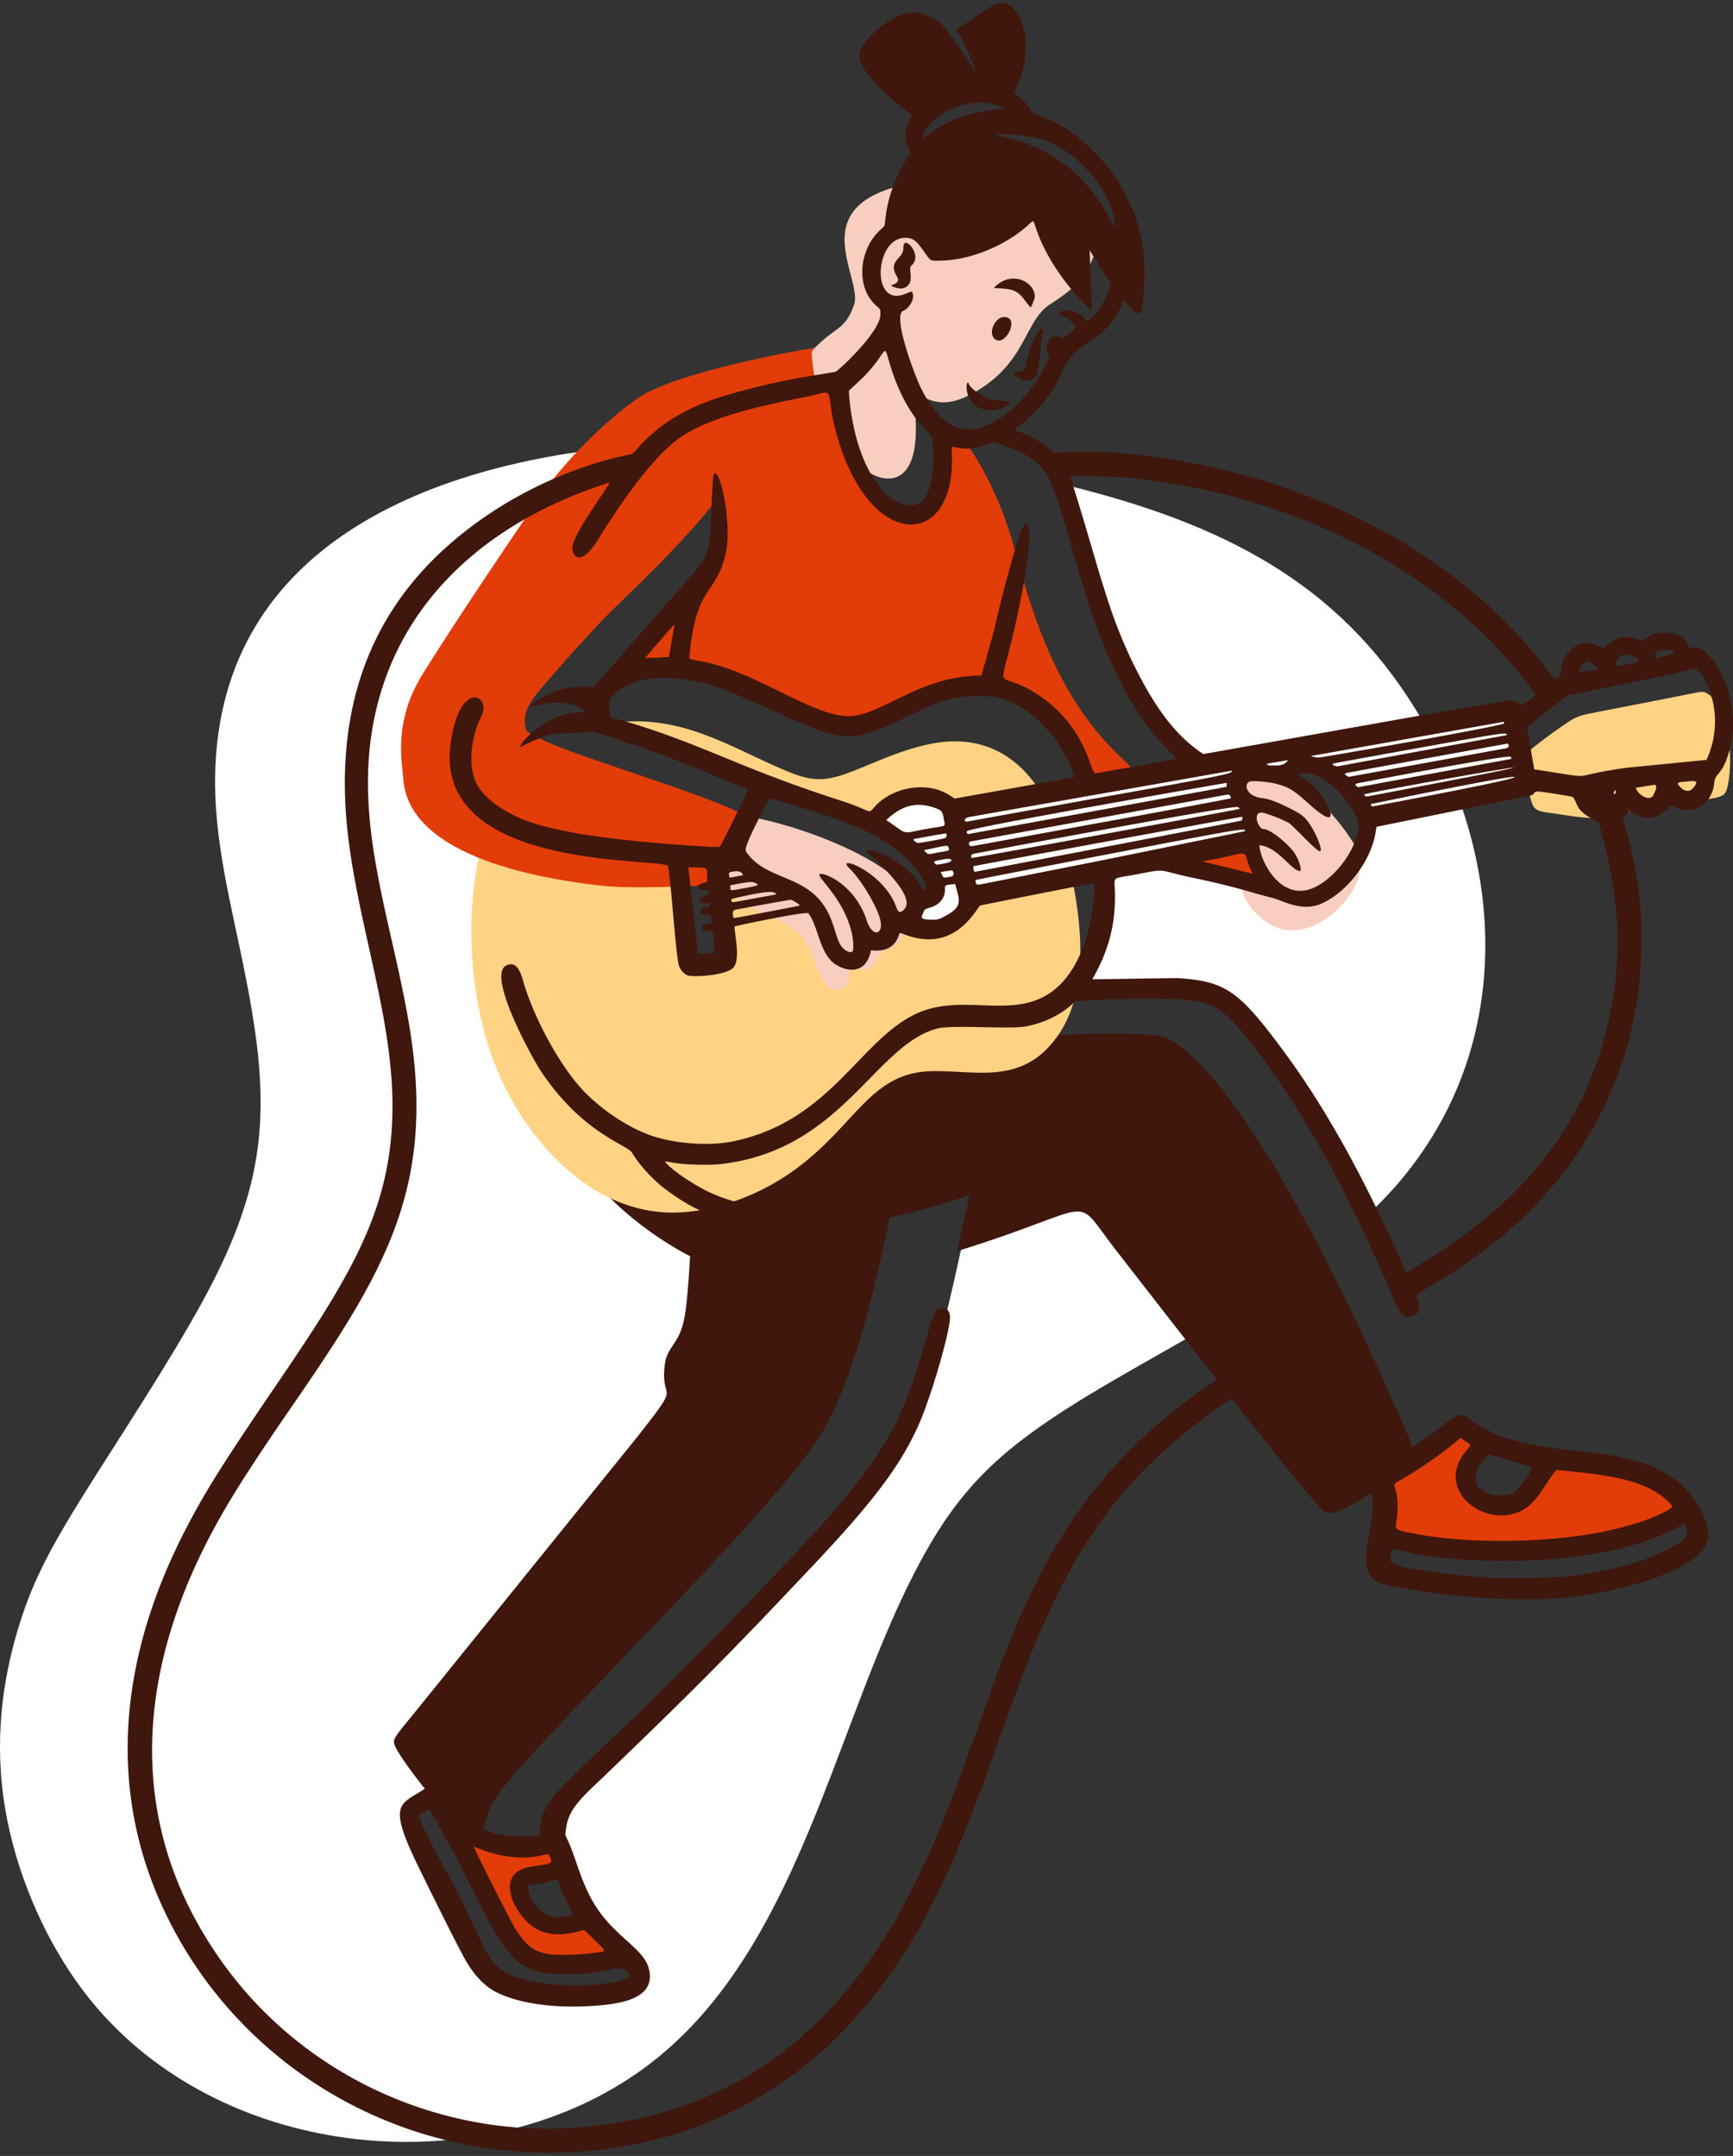 <svg width="266" height="331" fill="none" xmlns="http://www.w3.org/2000/svg"><rect width="100%" height="100%" fill="#333333" stroke="none"/><path fill-rule="evenodd" clip-rule="evenodd" d="M160.135 218.679c-5.505 3.834-10.944 8.29-15.827 15.893-15.628 24.341-19.708 64.18-45.516 83.002-23.891 17.427-62.027 14.564-82.74-7.995C7.955 300.764 2.713 288.715.846 277.99c-1.868-10.725-.362-20.088 1.769-27.395 2.13-7.306 4.883-12.55 10.19-21.065 5.306-8.514 13.172-20.322 18.414-29.956 10.42-19.149 10.34-30.795 6.095-51.577-1.902-9.306-4.458-19.07-4.295-28.869.608-36.27 34.713-49.063 68.252-51.003-5.736 4.29-8.336 8.063-13.401 15.85-4.23 6.477-10.258 15.914-13.404 22.338-3.145 6.424-3.41 9.83-3.113 12.516.883 8.041 5.416 5.172 7.373 12.158 2.832 10.149-.18 21.488 9.268 33.327 19.259 24.102 43.566 15.341 28.349 47.187-3.539 7.407-7.824 14.549-16.202 25.232-8.377 10.683-20.824 24.904-27.821 32.391-6.998 7.487-8.539 8.246-9.277 8.914-.738.668-.672 1.262.885 4.702 1.557 3.441 4.614 9.732 7.258 14.044 4.871 7.91 9.688 9.83 17.974 10.01 3.58.079 8.04-.28 8.488-3.161.473-3.036-11.127-9.63-12.108-23.12-.132-1.805.13-2.686 2.588-5.308s7.11-6.979 11.847-11.549c9.228-8.914 22.587-22.47 30.803-32.44 8.791-10.673 11.541-17.39 14.713-30.494 1.491-6.161 2.965-13.337 3.718-16.892.752-3.555.786-3.491 3.799-4.342 3.014-.85 9.014-2.628 12.304-3.392 3.29-.764 3.884-.54 5.391.327 6.753 3.89 14.888 16.451 20.194 23.94-10.833 6.604-22.241 12.38-30.763 18.316Zm1.742-144.623c23.931 5.659 41.875 14.22 54.188 32.949 16.485 25.051 17.121 57.844-6.036 79.421-1.404-3.309-6.552-12.639-10.013-18.014-3.888-6.03-8.101-11.371-11.78-14.139-3.68-2.769-6.783-2.965-10.765-2.984-19.081-.078-12.84 2.259-9.732-6.175 1.428-3.884 1.348-9.364 2.178-11.108.327-.688.787-.788 2.49-1.017 5.778-.776 7.054-.939 12.639.427 2.407.59 5.914 1.375 8.552 2.195 4.647 1.443 6.803 3.336 9.945 1.31 3.645-2.347 8.087-8.025 6.097-12.386-1.954-4.275-8.151-8.757-13.04-8.627-3.399.087-9.63 1.439-12.585.59-2.622-.754-7.556-7.272-9.748-11.034-6.406-10.955-7.552-21.99-12.39-31.408Z" fill="#fff"/><path fill-rule="evenodd" clip-rule="evenodd" d="M71.143 283.76c1.376 2.965 4.163 8.47 6.26 11.796 3.21 5.086 6.018 6.207 11.731 5.996 2.227-.082 4.39-.475 5.227-.9.836-.426.343-.885-.558-1.884-5.66-6.278-3.01-2.721-8.502-3.573-3.385-.524-5.503-3.094-5.194-5.914.327-2.992 6.598-.979 5.882-3.917-.963-3.948-3.926-1.023-10.192-2.638-4.837-1.243-7.262-4.58-4.654 1.034Zm151.924-64.032c-13.6 10.533-9.63 4.921-9.862 12.705-.087 2.831-.927 2.771 2.285 3.499 11.234 2.548 27.284 2.797 38.348-1.565 2.638-1.039 3.687-1.891 4.112-2.491.426-.6.231-.941-.786-1.76-3.727-3.009-8.606-4.506-13.672-5.186-8.161-1.097-5.732 1.178-9.511 4.414-3.445 2.957-8.446.429-8.226-3.21.265-4.201 4.083-3.93-.892-6.913-.574-.345-.787-.295-1.806.491l.01.016Z" fill="#E23C08"/><path fill-rule="evenodd" clip-rule="evenodd" d="M137.261 183.784c-2.261 10.504-5.577 27.255-11.47 36.767-7.577 12.237-45.54 48.676-49.773 55.571-2.598 4.233-.662 4.921-3.507 5.312-2.192.305-10.931-11.086-11.878-13.353-.426-1.015-.231-1.204 3.009-5.144l34.346-42.543c6.857-8.739 3.37-4.782 4.03-10.715.347-3.105 2.227-3.101 3.03-7.34.75-3.932 1.003-13.484 1.392-17.221.261-2.422 1.023-.694 9.814-1.589 22.901-2.327 23.071-9.351 21.005.247l.002.008Z" fill="#3F170D"/><path fill-rule="evenodd" clip-rule="evenodd" d="M94.214 184.472c5.126 4.949 13.724 10.709 22.479 12.181l.572-8.578c.259-2.422 1.023-.694 9.814-1.589 22.901-2.327 23.071-9.351 21.005.247a814.23 814.23 0 0 1-1.175 5.36c22.268-6.907 17.453-9.076 24.18-.423 3.649 4.7 29.26 37.796 31.982 40.264.917.832 2.982-.082 4.161-.738 3.503-1.946 6.496-3.951 9.341-6.779.819-.817.851-.977-.967-5.166-6.313-14.541-21.528-47.86-33.704-58.045-2.293-1.918-3.374-2.11-4.931-2.271-4.592-.471-12.378-.201-17.052.144-5.088.376-3.311 2.227-8.733 3.327-8.336 1.689-14.18-2.183-22.365 5.216-5.477 4.949-8.771 10.205-16.597 13.527-13.35 5.668-23.326-1.805-18.006 3.327l-.004-.004Z" fill="#3F170D"/><path fill-rule="evenodd" clip-rule="evenodd" d="M240.529 110.971c-1.549 1.032-4.301 3.01-5.638 4.185-1.336 1.176-1.251 1.533-.94 2.949 1.282 5.84.908 6.234 3.41 6.621 11.235 1.701 6.101.758 18.415-1.14 3.031-.467 5.8-.746 7.332-1.057 1.533-.311 1.828-.654 2.105-1.966.933-4.382.014-12.513-3.375-14.204-.523-.263-.802-.164-3.94.466-3.137.63-9.134 1.793-12.304 2.407-3.169.614-3.514.704-5.063 1.737l-.002.002Z" fill="#FFD284"/><path fill-rule="evenodd" clip-rule="evenodd" d="M193.167 118.798c-5.098.152-1.846 9.007-1.74 9.172.646.989-4.77 8.909 3.65 14.001 4.756 2.877 11.421-1.824 13.319-6.895a6.387 6.387 0 0 0-.632-5.608c-2.877-4.64-8.5-10.855-14.593-10.67h-.004Z" fill="#F7CEBF"/><path fill-rule="evenodd" clip-rule="evenodd" d="M134.338 125.235c.64-.602 1.769-1.671 3.252-2.343a8.948 8.948 0 0 1 4.859-.704c1.541.247 2.784 1.015 3.448 1.805.664.791.747 1.591 1.106 4.089.359 2.498 1.003 6.693 1.286 8.863.283 2.171.222 2.319-.311 2.917-.534.598-1.531 1.647-2.769 2.207-1.238.56-2.71.646-3.685.558-.975-.089-1.451-.353-1.623-.664-.173-.311-.042-.672.188-1.214.232-.569.5-1.122.803-1.655.245-.401.401-.458.837-.696a14.73 14.73 0 0 0 1.572-1.003c.458-.351.689-.646.237-1.589-.451-.943-1.581-2.532-3.113-4.195a39.315 39.315 0 0 0-4.703-4.326 9.586 9.586 0 0 0-1.974-1.171c-.201-.131-.048-.279.59-.885v.006Z" fill="#fff"/><path fill-rule="evenodd" clip-rule="evenodd" d="M147.625 124.118c-2.39.477-1.846-.321-1.294 2.491l2.09 11.486c.03.188 22.028-4.237 43.771-8.693-.337-2.596.14-5.675-.249-6.141-.126-.15-4.646-3.657.311-4.456 2.175-.351 4.568.181 5.417-.31 1.316-.771 2.319-1.888 5.707.252 2.027 1.28 5.897 4.596 6.476 7.022 13.791-2.855 24.476-5.108 24.608-5.216l-2.128-9.881c-.46-1.934-.46-1.934-13.077.345l-71.62 13.107-.012-.006Z" fill="#fff"/><path fill-rule="evenodd" clip-rule="evenodd" d="M74.293 128.423c-3.33 11.369-2.374 26.807 2.899 37.833 4.961 10.376 14.508 20.174 26.543 19.907 5.899-.13 12.583-2.556 17.825-6.259 9.783-6.908 11.837-15.217 21.398-15.448 6.918-.168 14.072 2.291 19.482-5.555 4.223-6.127 3.92-15.305 2.135-23.896l-16.148 3.09c.1 1.105-.03 1.298-.447 1.765-3.455 3.88-7.624 2.923-8.077 2.107-.305-.55.754-2.558 1.089-3.009-3.91 5.079-2.447.786-4.307 4.634-.913 1.894-3.762-.127-4.169.688-.235.469-.088 3.611-2.5 2.654-2.999-1.204-3.783-6.406-6.536-9.012-1.308-1.235-9.146-5.392-11.1-5.513-2.407-.148-2.016.524-1.777 3.01.228 2.391.704 6.929.818 9.29.137 2.823.056 2.795-2.425 2.727-3.792-.103-3.323-.115-3.694-3.367-.305-2.654-.894-7.683-1.189-10.207-.444-3.812.373-1.958-10.174-3.471-5.236-.752-14.597-2.313-18.55-5.069a29.873 29.873 0 0 0-1.096 3.111v-.01Zm71.386-14.581c-5.473.295-11.273 3.244-15.157 4.703-3.884 1.458-5.848 1.424-9.403-.016-8.737-3.543-16.561-9.249-27.78-7.439l30.27 11.718c5.932 2.207 10.895 3.717 15.247 7.204-5.216-5.035-6.029-3.338-4.514-4.777 2.118-2.006 4.766-3.581 8.111-3.047 1.631.261 3.117 1.168 3.731 2.195l13.642-2.584c-3.585-5.914-8.707-8.25-14.151-7.957h.004Zm-2.003 22.293c.089 1.683-1.671 1.547-2.62 2.732.705-.828 3.18-1.203 2.62-2.732Z" fill="#FFD284"/><path fill-rule="evenodd" clip-rule="evenodd" d="M114.214 127.243c-.845 1.722-2.367 5.046-3.032 6.821-.664 1.776-.467 2.007.271 2.639 5.712 4.887 10.771 3.831 13.189 9.83.742 1.841 1.444 5.37 3.745 5.497 1.932.104 1.963-2.468 2.073-2.827.263-.871 2.179.221 3.44-.778.671-.534.933-1.663 1.327-2.179.565-.742 2.092-.283 3.169-2.237 1.003-1.834-.226-1.446 2.033-2.04 1.502-.401 1.159-2.576-.201-4.382-4.516-6.018-16.481-10.326-23.438-11.846-1.573-.345-1.736-.231-2.58 1.49l.004.012Z" fill="#F7CEBF"/><path fill-rule="evenodd" clip-rule="evenodd" d="M147.641 67.457c-2.877-.401-3.048-1.896-2.973.688.084 2.968.21 9.175-3.411 10.633-4.237 1.701-8.982-5.52-10.633-9.682-3.478-8.807-1.496-16.38-5.44-15.73-6.079 1.003-20.04 3.767-26.08 7.038-3.17 1.703-11.167 8.56-16.279 15.965-5.112 7.404-13.337 19.694-17.941 27.099-4.604 7.405-3.13 13.666-3 15.943.673 11.686 19.539 15.283 29.935 16.515 5.39.638 14.009.05 16.974.05s1.95-.688 2.835-2.441c2.285-4.526 3.095-8.091 2.375-8.494-5.015-2.797-22.708-8.069-29.015-10.693-4.097-1.704-4.227-2.033-4.344-2.719-.473-2.883 1.254-4.584 3.94-7.701 2.147-2.49 5.981-6.751 8.144-8.996 1.526-1.593 13.445-12.683 17.536-18.69.244-.359 1.336 7.245-1.224 10.86-4.781 6.757-14.864 14.187-14.625 16.366.112 1.069 7.423-2.752 12.272-.949 4.265 1.581 21.951 9.49 24.629 8.679 5.355-1.617 16.955-9.086 26.129-3.697 4.965 2.915 6.36 6.831 9.748 12.58.937 1.589 5.451-.529 6.468-1.255 1.741-1.246-7.054-4.097-13.891-21.713-1.703-4.392-3.009-8.914-4.062-12.862-2.588-9.744-7.467-16.714-8.061-16.794h-.006Zm42.432 62.9c-1.817.351-5.216.991-6.764 1.416-1.549.426-1.28.64.826 1.254 2.107.614 6.039 1.631 7.955 2.006 1.916.376 1.819.117 1.532-.85-.287-.967-.762-2.638-1.123-3.441-.361-.802-.602-.738-2.426-.385Z" fill="#E23C08"/><path fill-rule="evenodd" clip-rule="evenodd" d="M135.832 29.23c-11.3 4.13-3.41 13.812-4.758 17.604-1.312 3.693-2.791 3.434-5.505 6.086-1.09 1.066-1.041.92-.887 2.408a40.63 40.63 0 0 0 .55 3.731c2.835-.471 2.941-.716 3.282 1.302.11.654 1.687 9.608 3.27 11 3.954 3.443 7.88 2.825 8.627-2.9.684-5.189-1.004-8.922.31-8.078 2.905 1.854 5.301 1.968 9.229-.36 7.531-4.47 7.367-10.772 11.158-13.256 2.767-1.805 4.643-3.121 6.242-6.275 1.37-2.7.866-3.057-.556-5.144-7.285-10.689-9.068-11.395-22.11-8.528-3.319.728-6.48 1.53-8.856 2.407l.004.003Z" fill="#F7CEBF"/><path d="M79.352 330.305c-23.169-1.705-43.815-15.492-53.916-36.482-8.975-18.658-7.326-38.896 3.01-58.928 3.043-5.898 5.793-10.272 14.368-22.858 11.724-17.207 17.722-27.399 17.417-43.364-.292-15.343-6.989-31.284-7.29-47.165-.345-18.174 6.873-32.472 22.395-42.772 11.164-7.4 21.486-8.94 21.637-9.02.909-.493 3.831-5.751 13.88-8.837a106.523 106.523 0 0 1 14.026-3.232l3.34-.556c.662-.299 6.913-6.219 6.913-8.78 0-.815 0-.837-.592-1.343-3.169-2.74-2.79-8.426.458-11.557.967-.933.73-.456.923-2.007.473-3.827 1.847-6.951 3.876-9.966-1.174-2.3-1.004-3.274.2-5.712-1.992-1.404-5.102-4.233-6.648-6.15-2.155-2.677-1.714-4.061.285-6.035 3.209-3.174 6.638-5.068 10.422-2.193 1.683 1.278 5.591 7.68 5.617 7.647.201-.2-1.635-4.437-2.442-5.651-.806-1.214-.822-.343 3.427-3.41 1.003-.729 2.006-1.26 2.654-1.405 3.154-.678 5.876 5.963 2.773 12.735l-.436.95c3.15 2.457 2.067 2.944 3.654 3.44 4.963 1.55 10.673 6.759 13.367 12a26.705 26.705 0 0 1 2.841 9.029c.282 2.235.2 8.568-.588 9.356-.568.57-2.141-1.94-2.408-1.88-.054.015-.27.42-.485.904-.963 2.196-2.327 3.745-4.614 5.236-4.506 2.929-3.272 3.53-5.852 7.573-1.146 1.806-3.379 4.213-5.016 5.427-1.98 1.482-.142-.311 5.29 4.247 4.918-.504 11.061-.18 18.742 1.111 22.032 3.698 43.659 14.673 56.723 31.975 1.446 1.914 1.204 1.751 1.821 1.36.402-.253.436-.327.498-1.178.223-3.067 3.126-4.925 5.698-3.639l.814.401c2.028-1.952 3.302-2.227 6.005-1.13 1.003-.874 1.504-1.29 3.326-1.29 2.646 0 3.27.918 3.884 2.408 1.244-.18 1.494-.323 2.642.771 3.244 3.093 4.801 9.521 3.611 14.31-1.166 4.654-2.285 3.759-2.472 5.531-.341 3.252-3.095 5.077-5.793 3.846l-.823-.37c-1.916 1.916-3.469 2.809-6.404.859l-1.003 1.166c1.405 5.039 2.269 8.566 2.699 13.967.2 2.608.096 9.216-.201 11.617-4.301 35.341-34.735 46.48-34.165 47.796 1.292 2.979-1.003 3.643-2.119 2.796-.349-.265-.614-.692-1.041-1.669-6.935-15.877-12.759-27.527-21.562-39.148-3.89-5.128-5.682-6.611-8.733-7.243-2.659-.543-7.756-.622-15.835-.238l-3.078.148c-.14.058-2.483 2.865-7.497 3.866-2.574.515-11.401-.291-13.808.367-9.542 2.608-14.595 18.676-33.136 20.786-1.754.201-5.682.096-7.243-.201-1.46-.268-1.442-.274-1.059.141 1.09 1.171 4.145 3.23 6.448 4.329 7.244 3.465 16.577 3.082 25.145 1.342 8.569-1.739 24.54-7.35 32.88-10.416.401-4.363 1.946-7.96 5.677-10.47.843-.568 5.674-3.122 3.812-1.174-2.767 2.901-6.117 6.697-6.129 10.216 0 2.267 1.041 3.252 3.268 3.073 1.24-.1 1.571.075 2.265 1.168l9.8 13.371c10.834 14.735 19.587 25.741 27.322 34.306 2.972-1.605 5.925-3.371 8.238-5.238 6.359-5.138.469 1.5 20.042 3.478 7.84.791 14.42 1.764 18.693 7.162 1.583 2.007 2.582 4.582 2.386 6.161-.689 5.525-15.187 8.591-21.366 9.265-8.059.877-20.437-.231-28.099-1.914-6.273-1.38-.588-9.543-2.407-15.269-.389-1.226-.618-1.547-3.991-5.435l-10.185-12.161c-.086 0-1.268.666-2.622 1.482-15.363 9.243-24.493 18.973-31.603 33.672-10.753 22.243-13.875 47.546-33.199 66.912-13.128 13.149-30.965 19.157-49.352 17.783Zm10.248-3.742c24.014-2.206 39.893-15.676 50.497-36.713 12.952-25.679 13.827-50.401 37.458-71.079 3.84-3.36 9.142-7.14 14.326-10.209 1.049-.62 1.904-1.164 1.91-1.216.006-.052-2.089-2.883-4.648-6.295-5.686-7.58-7.901-10.633-12.019-16.515-4.248-6.073-3.812-5.559-4.739-5.559-2.947 0-4.159-1.87-4.586-1.878l-16.928 5.7c-12.168 4.241-20.285 5.818-32.021 5.818-.457 7.063-1.324 19.913-1.922 21.466-.678 1.761-3.188 2.682-1.962 6.183.897 2.566-.389 3.659-3.623 7.38-10.49 12.082-17.073 20.185-31.816 39.163-4.727 6.085-6.243 7.977-8.15 10.191-2.336 2.709-2.449 2.865-2.356 3.238.12.472 1.685 2.113 2.88 3.01 2.665 2.006 4.165 2.634 7.786 2.636 5.136 0 2.065.118 3.884-3.902 1.11-2.448 4.815-5.794 11.383-12.037 10.611-10.041 28.799-28.835 34.236-35.349 6.678-8.001 9.483-13.201 12.298-22.818 1.793-6.113 1.924-6.474 2.493-6.769.763-.402 1.975-.189 1.824 1.52-.245 2.851-2.953 12.027-4.741 16.088-2.758 6.259-6.887 11.78-16.177 21.633-13.053 13.842-18.144 18.972-32.125 32.419-3.064 2.949-5.45 4.875-5.856 7.923-.18 1.354-.251.86.329 2.14 1.111 2.462 1.64 5.056 3.242 8.248 3.35 6.68 9.027 8.008 9.268 12.177.22 3.688-4.213 4.703-10.562 4.891-5.245.157-9.983-.65-13.04-2.206-1.605-.819-3.11-2.324-4.39-4.39-.788-1.264-3.571-6.753-7.533-14.858-5.947-12.153-1.443-8.771 3.39-14.055 1.928-2.113 11.167-13.893 13.363-17.036 4.111-5.899 8.296-11.209 15.063-19.129l15.144-18.56c-1.145-3.009-.955-5.286 1.298-8.401.887-1.22.825-1.004 1.363-5.182l1.272-16.036c-5.066-1.047-8.497-2.239-13.053-5.675-1.883-1.421-3.98-3.728-5.057-5.563-.69-1.182-7.674-2.964-14.023-12.573-1.256-1.9-8.28-14.589-5.303-16.136 1.417-.734 2.115.556 2.608 2.307 1.547 5.523 5.527 12.864 9.046 16.676 2.881 3.129 7.279 6.034 10.942 7.222 3.663 1.188 8.735 1.503 12.225.784 14.776-3.037 19.25-15.16 27.792-19.44 7.238-3.625 15.151 1.004 21.318-3.665 6.357-4.815 6.604-16.553 6.255-16.553-.116 0-17.089 3.352-17.341 3.423-.576.164-3.421 6.891-10.633 4.815-2.054-.602-1.671-.893-2.006 0-.727 1.909-2.446 2.285-4.197 2.08-.861 4.456-4.845 2.989-6.177 1.541-1.806-1.96-2.02-5.345-3.411-7.196-.317-.422-11.297 1.958-11.305 1.966-.27.266.983 4.814-.174 6.285-.991 1.266-6.279 1.593-7.128 1.24a2.536 2.536 0 0 1-1.29-1.531c-.542-1.926-1.332-15.088-1.747-15.307-2.292-1.204-35.789.556-33.303-18.607 1.304-10.162 6.406-7.558 4.728-4.308-1.422 2.777-2.218 7.309-.73 10.346.981 2.006 3.846 4.181 7.28 5.537 4.787 1.882 13.316 3.168 26.773 4.037 2.598.17 3.226.174 3.322.038.349-.522 4.264-8.452 4.227-8.561-.054-.17-1.245-.698-5.998-2.656-5.252-2.164-7.497-3.009-12.856-4.801l-4.614-1.55-6.534.293c-2.43.678-4.931 2.104-4.931 2.05 0-.756 4.012-5.088 8.793-5.333l1.37-.068c-4.026-3.39-10.52.542-7.982-1.428 2.032-1.569 5.777-3.025 9.005-2.277l15.831-18.056c2.103-2.373 2.143-4.702 2.323-8.677.257-5.63.301-6.154.54-6.199 1.003-.188 2.788 8.354 1.569 12.84-1.643 6.045-4.32 4.351-5.401 14.753-.116 1.112-.355.857 1.996 1.306 8.627 1.649 17.805 9.171 23.32 8.31 5.056-.788 10.504-6.163 19.46-6.163l1.912-6.821c1.667-7.423 3.994-15.56 4.688-16.374 1.056-1.25.851 3.46.269 6.853-3.733 21.789-5.842 14.733.863 18.689 8.394 4.949 8.979 12.651 9.718 12.651.327 0 12.364-2.15 12.438-2.223.03-.03-.602-.732-1.414-1.56-13.012-13.319-14.868-38.816-19.34-43.324-1.352-1.364-2.915-2.24-5.95-3.326-1.483-.53-.921-.524-2.309-.038-5.16 1.805-5.533-1.082-5.417 1.486.614 14.645-12.591 15.093-17.654-2.967-2.163-7.693.495-6.883-5.036-5.784-6.494 1.292-14.91 3.086-19.436 6.5-4.343 3.25-9.304 10.693-12.167 15.342-2.626 4.237-3.948 2.7-3.948 1.274 0-2.125 6.018-9.981 5.643-9.981-.2 0-3.21 1.053-4.777 1.675-18.202 7.226-30.558 20.975-32.087 40.296-1.095 13.843 3.754 26.843 6.174 41.315 4.142 24.791-3.63 37.648-17.932 58.408-5.252 7.624-8.321 12.352-10.655 16.397-14.043 24.359-15.156 48.786.568 69.985 12.619 17.013 33.682 26.311 54.803 24.369h.004Zm2.682-21.953c3.188-.401 5.036-.875 3.894-2.024-.507-.502-1.143-.516-3.162-.057-2.872.65-7.59.781-9.908.275-4.96-1.085-6.64-4.937-11.45-14.404-2.672-5.262-5.605-10.581-5.831-10.581-.155 0-1.405.751-1.449.873-.174.439.96 2.809 4.063 8.504 1.575 2.881 2.437 4.63 5.563 11.209 1.553 3.274 2.847 4.443 5.89 5.328 3.595 1.049 8.426 1.36 12.39.877Zm-1.278-4.757c2.408-.357 2.474.235-1.338-3.567-2.776.831-5.015 1.029-7.202-.066-2.187-1.095-5.216-5.29-3.85-7.951 1.184-2.313 5.617-1.51 5.978-2.477.079-.201-.292-1.142-.445-1.138-.06 0-.501.093-.977.201-5.49 1.236-10.45-1.465-10.45-1.324 0 .253 5.874 11.852 6.436 12.703 1.757 2.676 2.925 3.501 5.396 3.812 1.266.16 4.765.056 6.452-.201v.008Zm-3.95-5.617c1.641-.201.51-.47-.889-4.151-.928-2.448-.315-1.3-3.504-.861-1.77.239-1.68.201-1.605.831.174 1.527 1.775 3.884 3.95 4.233 1.135.185 1.226-.052 2.048-.052Zm152.943-52.175c4.695-.467 9.042-1.39 12.603-2.682 1.884-.68 5.092-2.341 5.794-2.989.76-.709.736-1.108.148-2.482-5.95 3.633-15.782 5.746-27.252 5.746-18.912 0-17.812-4.095-17.812.124 1.077.636 1.153.684 3.496 1.079 3.868.648 7.311 1.046 12.106 1.405 1.274.096 9.513-.042 10.917-.183v-.018Zm-4.213-5.633c6.568-.42 11.181-1.216 15.967-2.755 2.342-.754 4.918-2.006 4.918-2.389 0-.319-1.525-1.639-2.673-2.311-3.637-2.135-8.745-2.684-15.118-3.286-2.279 2.732-3.228 6.177-7.275 6.881-5.071.883-11.084-4.285-6.564-9.83.959-1.174.879-.674-.851-1.993a60.318 60.318 0 0 1-8.827 6.248c-2.754 1.561-.305.2-.939 6.018-.2 1.912-1.049 1.806 3.951 2.672 5.216.895 12.081 1.074 17.417.737l-.006.008Zm-3.725-7.112c1.314-.614 3.236-4.049 3.21-4.065l-6.839-2.006c-5.387 5.942 1.785 6.915 3.611 6.061l.018.01Zm-14.114-35.203c14.387-8.753 24.476-19.46 28.604-35.862 2.759-10.98 2.111-20.892-1.189-31.999-3.878-1.911-3.024-2.808-3.958-3.894-.063-.084-4.815-.836-5.287-.836-.802 0-.345.257-1.105.602l-23.725 4.815-.161.958c-.706 4.238-4.213 8.898-8.063 10.734-3.296 1.57-6.219-.478-8.191-.893-.357-.078-1.591-.415-2.742-.747-2.963-.858-5.252-1.422-9.319-2.285-5.128-1.087-3.627-1.384-7.97-.539-4.414.86-3.758.2-3.702 2.79.118 5.257-1.101 9.205-3.471 13.394l13.002-.189c7.311.461 9.391 1.854 15.996 10.729 7.198 9.668 12.881 20.449 18.36 32.639 1.031 2.295.402 2.108 2.921.577v.006Zm-108.943-47.747.718-.09-.339-3.41c-.777.082-1.35.254-1.561-.141-.233-.435.03-.802.644-.901.927-.148.803-.224.646-1.422-2.145.341-1.956-.857-.602-1.111.64-.121.891-.803-.144-.658-1.162.154-1.545-.881.118-1.204.401-.078.674-.823-.439-.815-.803 0-1.888-.63.497-1.229-.082-2.596.52-2.077-2.891-2.241l1.491 13.271 1.858-.059.004.01Zm21.897-.401c.163-.421.074-1.751-.188-2.849-1.204-5.015-4.952-8.099-4.952-8.811 0-.67 5.341 1.11 7.255 6.966.91 2.786 2.58 2.178 2.132.09-.447-2.088-2.943-6.293-4.756-8.025-2.36-2.269 5.153.385 7.176 5.916.331.905.588.99 1.203.384 2.219-2.219-5.771-8.757-5.771-8.874 0-1.065 6.034 1.405 8.038 4.829 1.118 1.902 1.561.925.741-.437-3.226-5.365-8.747-7.886-15.448-10.123-3.152-1.052-7.772-2.408-8.183-2.408-.161 0-2.706 5.016-3.264 6.42-.58 1.465-.58 1.475.034 2.245 2.676 3.358 7.507 3.24 10.655 6.62 2.437 2.618 2.518 5.776 3.482 7.243.564.85 1.658 1.338 1.854.822l-.008-.008Zm13.825-5.138c3.292-1.649 2.503-2.576 1.888-5.113-1.629.216-1.571.07-1.571.91 0 1.322-.911 2.34-2.323 2.729-.763.2-.803.234-1.038.868-.2.514-.74.961 1.435.989a2.907 2.907 0 0 0 1.605-.383h.004Zm-26.995-.812c2.686-.514 4.943-.959 5.015-.981.171-.06-1.119-.893-1.382-.893-.175 0-7.842 1.386-8.563 1.547-.509.114-.305 1.264-.126 1.264.096 0 2.373-.418 5.058-.937h-.002Zm-1.617-2.145c3.334-.602 3.434-.531 2.65-.858-.915-.382-6.436.987-6.448 1.003-.07.066-.201.602.419.479l3.379-.618v-.006Zm85.072-1.39c3.86-1.366 7.89-7.176 7.21-10.432-.401-1.934-5.064-8.236-8.916-7.269-.922.233 2.374.961 4.31 4.962 1.131 2.339.082 2.357-2.827-.275-2.446-2.207-3.118-2.624-5.162-3.148-1.089-.283-3.368-.479-3.918-.343-1.003.253-.764 2.247 1.84 2.562 1.067.126 2.357.602 4.271 1.579 1.866.947 2.285 1.282 3.091 2.498.973 1.464 1.844 3.653 1.605 4.038-.305.489-4.078-3.848-4.917-4.335-.943-.544-3.641-1.569-4.147-1.569-1.404 0-.507 2.546.353 2.546 1.004 0 3.933 2.355 4.875 3.924.602.989 1.004 2.507.689 2.507-1.296 0-3.393-3.727-6.22-3.954.016 2.157 3.02 8.4 7.861 6.713l.002-.004Zm-86.306-.233c1.717-.323 1.655-.375.975-.724-.586-.301-2.53.183-3.75.401 0 .929-.401.905 2.775.323Zm54.875-4.285 21.311-4.343c.175-.536.019-.51-20.703 3.474-11.291 2.171-20.556 3.979-20.586 4.013-.03.034-.2.838.602.696.271-.048 8.986-1.776 19.372-3.836l.004-.004Zm-55.726 2.423s-.042-.75-1.26-.601c-1.039.126-.941.168-.78.967l2.04-.366Zm31.969.187c.702-.136.19-.959.186-.963l-1.791.271c.487 1.021.244.955 1.605.692Zm46.294-.421c-2.176-4.253.839-3.367-7.73-1.894l7.73 1.894ZM170 129.96c11.134-2.141 20.346-3.918 20.477-3.958.244-.075.331-.588.1-.588s-41.022 7.511-41.127 7.567c-.13.084.018.869.169.869.07 0 9.24-1.75 20.373-3.89H170Zm-24.723 2.538c1.064-.211 1.108-.849-.401-.57-1.647.305-1.593.283-1.404.592.188.309.213.293 1.805-.026v.004Zm44.969-8.314c.04-.04-.07-.166-.245-.279-.543-.355-40.188 7.098-40.639 7.202-.271.061-.415.44-.237.618.075.074 41.011-7.433 41.127-7.541h-.006Zm-45.897 6.638c1.372-.234 1.382-.238 1.294-.577-.165-.642-.311-.426-3.84.283.788.832.475.652 2.546.294Zm25.033-4.598c10.701-1.966 19.486-3.611 19.53-3.657.044-.046-.046-.68-.514-.572l-39.556 7.223c-.024 0-.465.832.538.664.305-.055 9.303-1.702 20.002-3.668v.01Zm-26.145 2.825c1.974-.361 2.006-.375 2.048-.728.023-.201-.022-.361-.104-.361-.235 0-4.887.832-4.949.884-.124.115.455.584.712.58.157 0 1.186-.168 2.293-.375Zm25.376-4.642c10.717-1.954 19.561-3.579 19.661-3.611v-.602s-39.893 6.913-39.893 7.439c0 .369.112.465.459.387.153-.034 9.048-1.661 19.765-3.611l.008-.002Zm-26.602 2.901c3.527-.632 3.056-.245 2.847-1.605-.178-1.156-.345-1.338-1.591-1.744-3.089-1.003-5.216.063-7.232 1.936 3.487 2.382 2.181 2.093 5.976 1.405v.008Zm26.737-4.831c20.062-3.611 20.354-3.68 20.354-4.159l-40.276 7.108c-1.075.215-.778.814-.401.724.167-.04 9.311-1.695 20.323-3.683v.01Zm-34.2 1.079c2.695-2.694 7.742-3.691 11.183-1.468l.802.519 18.299-3.28c.2-.172-2.52-8.225-9.395-11.395-2.037-.943-2.699-1.069-5.437-1.059-4.428.016-6.356 1.031-11.253 3.41-8.259 4.013-9.491 3.649-19.753-1.015-7.974-3.627-10.167-4.397-13.991-4.955-3.855-.564-7.968-.243-10.632 2.263-1.188 1.115-.763.638-.75 3.505 5.597 1.546 9.428 2.866 17.62 6.239 6.353 2.618 10.915 4.363 17.8 6.596 5.497 1.784 3.892 2.257 5.507.64Zm75.898-.11c-.102.102.072.359.241.359 0 0 21.807-4.063 21.807-4.498 0-.435-22.04 4.133-22.048 4.139Zm43.247-1.228c.065-.072 1.056-1.884.133-1.713l-2.713.445c0 .688 1.778 2.207 2.58 1.268Zm-44.003-.341c-.648.134-.038.469.231.401l11.26-2.164c27.615-5.305-4.026.214-11.491 1.759v.004Zm38.342-.287c0-.824-.682.602-.122.267a.336.336 0 0 0 .122-.267Zm11.752-.501c1.439-1.541-.2-1.152-.897-1.102-1.538.108-1.635.201-.888.949.565.568 1.332.638 1.785.153Zm-51.358-.837c-.803.152-.044.602.074.602l23.428-4.334c.044-.044.026-.2-.042-.327-.2-.413-22.284 3.834-23.46 4.059Zm-1.749-1.571c-.622.153.264.582.401.582l24.052-4.374c.726-.13.363-.72.295-.72-.161 0-24.275 4.4-24.744 4.512h-.004Zm28.816-.564c10.587 1.625 4.426 1.098 14.212-.246l12.238-1.204c3.428-7.624-.945-14.011-1.649-14.011-.151 0-1.417.301-2.809.676l-16.934 3.452-6.189 4.869 1.129 6.464h.002Zm-39.214-.601c.92-.159 1.003-.338 1.466-.829-1.93.427-4.289.508-2.857.841l1.391-.012Zm8.425-.301c-.555.166.402.443.584.443l25.988-4.795c0-.461-.252-.423-13.263 1.922-7.178 1.29-13.164 2.385-13.309 2.43Zm-3.41-1.148c-.245.036.658.229 1.121.235.464.006 28.352-4.853 28.432-5.248.028-.121-.012-.227-.082-.227l-29.455 5.226-.016.014Zm6.871-4.46c15.247-2.724 23.499-4.142 23.83-4.098 1.615.216.762 1.36 2.489.178 1.463-1.003 1.477-.716.066-2.594-8.574-11.425-21.731-20.718-37.29-26.353-7.686-2.78-15.394-4.482-24.897-5.493l-8.139-.2c4.213 13.146 5.533 20.186 9.537 28.459 2.795 5.776 5.339 9.518 8.324 12.238.873.802 2.465 2.006 2.646 2.018.066 0 10.611-1.874 23.436-4.163l-.002.008Zm35.744-8.606c1.443-.225 1.517-.129.803-.877-1.439-1.499-2.305.508-2.305.921 0 .17.076.17 1.504-.044h-.002Zm6.769-1.172c1.98-.401-.879-2.072-2.114-.959-.362.323-.741 1.25-.58 1.405.056.056 1.033-.109 2.694-.454v.008Zm-149.633-.881 1.631-.084.803-4.712c.068-.239.052-.247-.153-.075-.267.223-4.12 4.667-4.289 4.95l2.006-.079h.002Zm154.632-.262c3.186-.845-.698-1.244-1.356-.648-.283.254-.365 1.003-.108 1.003.088 0 .746-.157 1.464-.353v-.002Zm-115.038-23.24c3.551-1.224 2.482-10.243 2.375-10.476-.222-.492-3.761-2.723-6.219-10.394-1.514-4.73.022-2.664-4.999 2.006l-1.509 1.404c.343 5.866 2.245 13.556 6.859 16.75 1.094.758 2.516 1.045 3.493.71Zm9.485-11.702c3.918-.92 7.987-5.106 10.124-9.208l.884-1.7c-1.422-1.833.504-3.84 1.679-3.009.492.347.731-.329 1.796-.963 1.713-1.02-2.082-2.568-2.127-2.706-.11-.341 2.39-1.425 4.346 1.175.056.085 1.922-1.604 1.922-1.733 0-.064 1.741-3.3 1.741-4.056l-3.24-5.11.361 9.377c-3.551-3.364-6.995-8.01-8.574-12.691-.518-1.533-.271-1.405-1.469-.347-3.519 3.075-8.751 5.16-13.154 5.242-1.752.032-1.435.218-2.767-1.64-1.043-1.442-1.5-1.787-2.485-1.855-4.912-.353-5.618 10.855-.201 8.6 1.067-.443 1.023-.447 1.15 0 .24.85-.54 2.22-1.491 2.609-1.675.69 1.779 10.054 2.939 12.261 2.006 3.812 4.614 6.673 8.574 5.742l-.008.012Zm.584-2.96c-3.087-1.094-2.379-5.029-1.986-3.81.153.47 1.404 1.5 2.45 1.991 2.243 1.068 4.863.129 3.338 1.292-.955.729-2.59.955-3.802.528Zm5.463-4.874c-1.942-1.537.873.016 1.238-1.673 1.348-6.23 2.905-6.049 2.712-5.385-.311 1.076-.62 6.135-1.099 6.871-.48.737-1.677 1.124-2.851.187Zm-3.565-5.95c-.939-.937.152-3.288 1.525-3.288 2.556 0 .058 4.893-1.525 3.288Zm4.684-5.873c-1.33-1.805-2.283-1.71-4.754-1.875 2.624-2.819 6.273-1.013 6.299 1.342 0 .263-.545 1.649-.646 1.64a8.3 8.3 0 0 1-.893-1.107h-.006Zm-19.694-1.891c-2.129-.654.961-.223.082-1.718-1.511-2.568 1.035-2.63.985-4.473-.058-2.177 3.13 1.185 1.222 2.768-.474.401.2 1.784-.259 2.658-.387.755-1.137 1.038-2.03.765Zm33.503-10.154c-.301-2.608-2.052-5.785-4.614-8.38-2.809-2.834-5.437-4.232-8.99-4.768-1.404-.219-4.931-.441-4.815-.311.706.738 10.964.736 17.623 12.858 1.003 1.823.912 1.749.792.601h.004Zm-27.88-13.864c3.529-2.438 6.285-2.911 11-3.595-2.654-.983-4.534-1.282-7.764 0-4.49 1.773-5.334 5.101-4.51 4.494.137-.1.71-.5 1.274-.893v-.006Z" fill="#3F170D"/></svg>